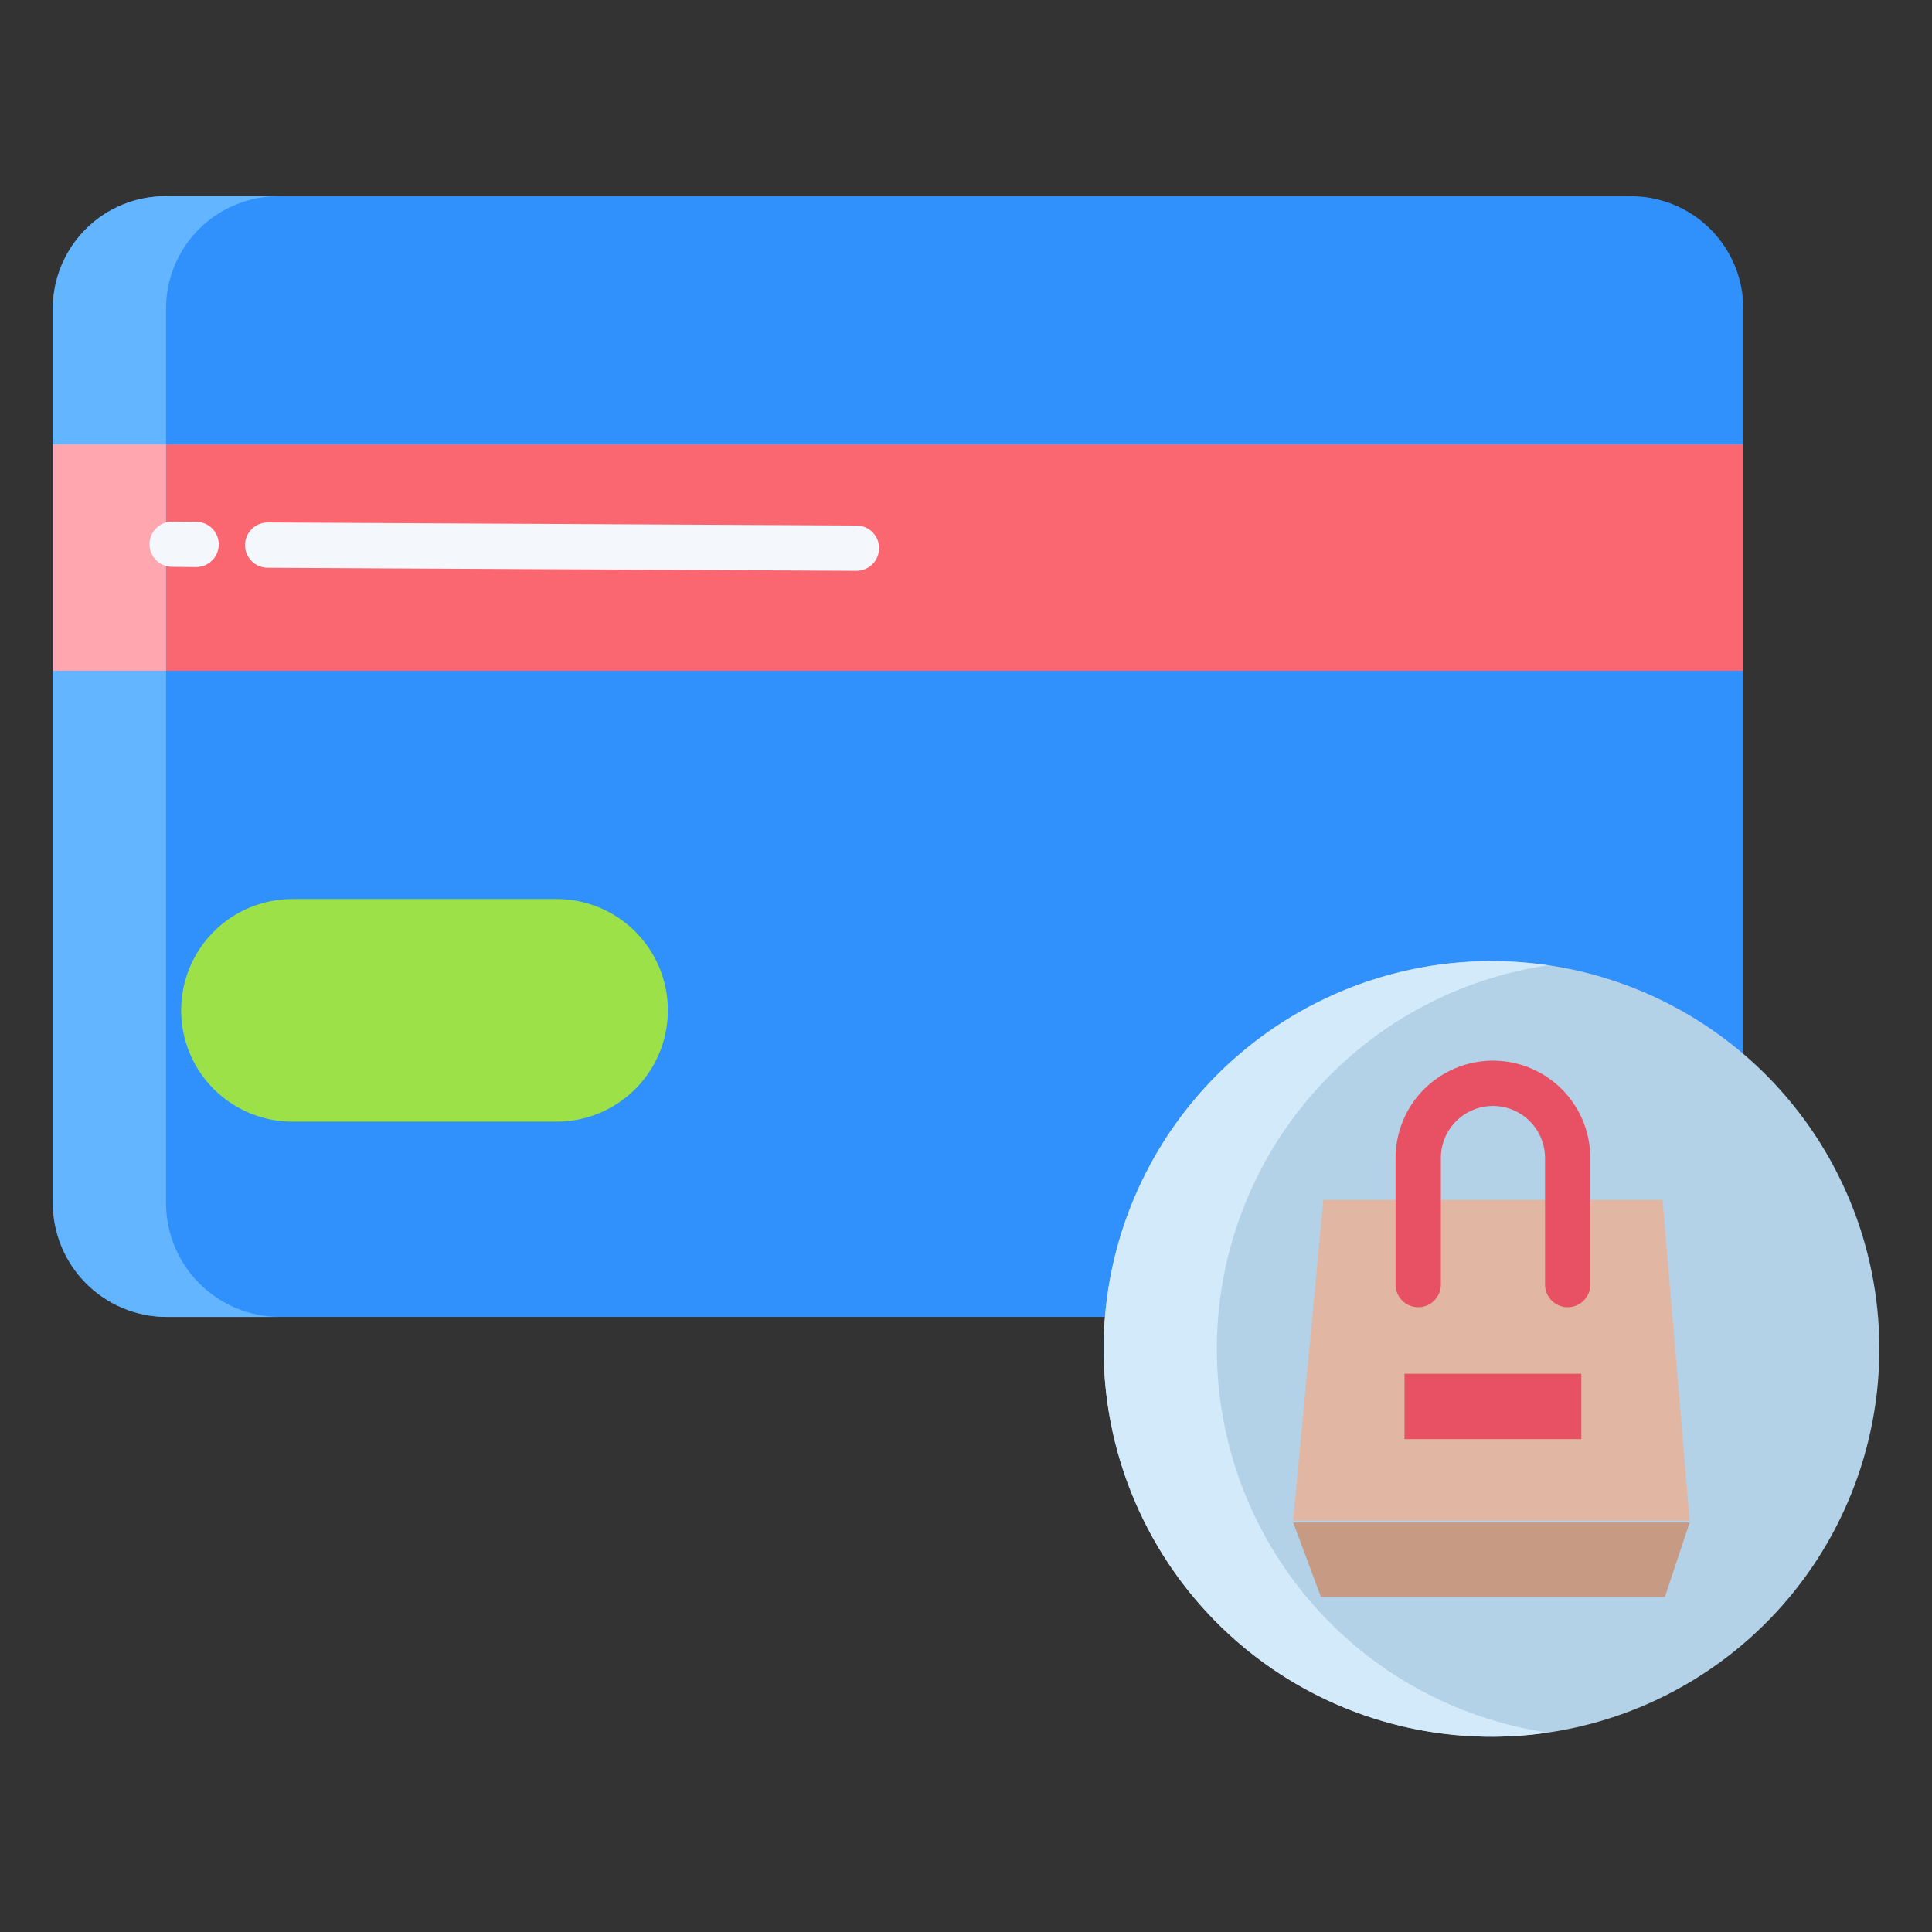 <svg width="77" height="77" viewBox="0 0 77 77" fill="none" xmlns="http://www.w3.org/2000/svg">
<rect x="0" y="0" width="77" height="77" fill="#333333" stroke="none"/>
<path d="M64.969 7.82H6.617C6.027 7.816 5.441 7.929 4.894 8.152C4.347 8.374 3.85 8.703 3.431 9.119C3.011 9.535 2.679 10.029 2.451 10.574C2.224 11.119 2.106 11.704 2.105 12.294V47.937C2.104 49.138 2.578 50.29 3.423 51.142C4.268 51.995 5.417 52.478 6.617 52.486H45.568L69.481 43.463V12.294C69.48 11.704 69.362 11.119 69.135 10.574C68.907 10.029 68.575 9.535 68.155 9.119C67.736 8.703 67.239 8.374 66.692 8.152C66.145 7.929 65.559 7.816 64.969 7.82Z" fill="#3090FC"/>
<path d="M2.105 17.709H69.481V26.732H2.105V17.709Z" fill="#FB6771"/>
<path d="M22.183 35.831C23.359 35.831 24.488 36.298 25.32 37.13C26.152 37.962 26.619 39.09 26.619 40.267C26.619 41.444 26.152 42.572 25.32 43.404C24.488 44.236 23.359 44.704 22.183 44.704H11.655C10.479 44.704 9.35 44.236 8.518 43.404C7.686 42.572 7.219 41.444 7.219 40.267C7.219 39.09 7.686 37.962 8.518 37.13C9.35 36.298 10.479 35.831 11.655 35.831H22.183Z" fill="#9BE147"/>
<path d="M44.042 52.449C44.385 48.42 46.292 44.687 49.355 42.048C52.417 39.409 56.392 38.075 60.427 38.332C64.461 38.589 68.235 40.416 70.938 43.422C73.641 46.428 75.06 50.374 74.889 54.413C74.718 58.452 72.971 62.264 70.023 65.03C67.076 67.797 63.161 69.299 59.119 69.214C55.078 69.129 51.23 67.464 48.401 64.576C45.572 61.687 43.987 57.806 43.986 53.763C43.986 53.321 44.004 52.882 44.042 52.449Z" fill="#B3D1E7"/>
<path d="M66.261 47.824H52.741L51.539 60.607H67.342L66.261 47.824Z" fill="#E1B7A3"/>
<path d="M67.342 60.678L66.354 63.644H52.647L51.539 60.678H67.342Z" fill="#C79A83"/>
<path d="M55.977 54.751H63.024V57.356H55.977V54.751Z" fill="#E75163"/>
<path d="M6.617 47.937V12.294C6.618 11.704 6.735 11.119 6.963 10.574C7.19 10.029 7.523 9.535 7.942 9.119C8.362 8.703 8.859 8.374 9.406 8.152C9.953 7.929 10.538 7.816 11.129 7.82H6.617C6.027 7.816 5.441 7.929 4.894 8.152C4.347 8.374 3.85 8.703 3.431 9.119C3.011 9.535 2.679 10.029 2.451 10.574C2.224 11.119 2.106 11.704 2.105 12.294V47.937C2.104 49.138 2.578 50.29 3.423 51.142C4.268 51.995 5.417 52.478 6.617 52.486H11.129C9.928 52.478 8.78 51.995 7.935 51.142C7.089 50.29 6.616 49.138 6.617 47.937Z" fill="#64B5FF"/>
<path d="M2.105 17.709H6.617V26.732H2.105V17.709Z" fill="#FFA6AF"/>
<path d="M48.498 53.763C48.498 53.321 48.516 52.882 48.554 52.449C48.85 48.981 50.309 45.714 52.693 43.178C55.076 40.642 58.246 38.984 61.689 38.474C59.603 38.167 57.476 38.29 55.439 38.836C53.402 39.381 51.498 40.338 49.845 41.647C48.192 42.956 46.824 44.59 45.826 46.448C44.828 48.305 44.221 50.348 44.042 52.449C44.004 52.882 43.986 53.321 43.986 53.763C43.987 55.983 44.466 58.177 45.391 60.195C46.315 62.213 47.664 64.008 49.344 65.459C51.024 66.91 52.997 67.982 55.129 68.602C57.26 69.222 59.5 69.376 61.696 69.053C58.028 68.511 54.677 66.668 52.255 63.862C49.832 61.055 48.498 57.471 48.498 53.763Z" fill="#D2EAF9"/>
<path d="M62.48 52.1C62.241 52.1 62.011 52.005 61.842 51.835C61.673 51.666 61.578 51.437 61.578 51.197V46.153C61.578 45.602 61.359 45.074 60.97 44.685C60.58 44.295 60.052 44.077 59.502 44.077C58.951 44.077 58.423 44.295 58.034 44.685C57.645 45.074 57.426 45.602 57.426 46.153V51.197C57.426 51.437 57.331 51.666 57.161 51.835C56.992 52.005 56.763 52.1 56.523 52.1C56.284 52.1 56.055 52.005 55.885 51.835C55.716 51.666 55.621 51.437 55.621 51.197V46.153C55.621 45.123 56.03 44.136 56.758 43.408C57.486 42.681 58.472 42.272 59.502 42.272C60.531 42.272 61.518 42.681 62.246 43.408C62.974 44.136 63.382 45.123 63.382 46.153V51.197C63.382 51.437 63.287 51.666 63.118 51.835C62.949 52.005 62.719 52.1 62.48 52.1Z" fill="#E75163"/>
<path d="M7.813 22.601H7.805L6.857 22.592C6.618 22.591 6.389 22.495 6.22 22.325C6.052 22.155 5.958 21.925 5.959 21.686C5.96 21.446 6.056 21.217 6.226 21.049C6.396 20.88 6.626 20.786 6.865 20.787H6.874L7.821 20.796C8.06 20.797 8.289 20.893 8.458 21.063C8.626 21.233 8.72 21.463 8.719 21.703C8.718 21.942 8.622 22.171 8.452 22.34C8.282 22.508 8.052 22.602 7.812 22.601H7.813Z" fill="#F4F8FC"/>
<path d="M34.132 22.749H34.127L10.666 22.628C10.426 22.627 10.197 22.531 10.028 22.362C9.86 22.192 9.765 21.962 9.766 21.723C9.766 21.484 9.862 21.254 10.031 21.086C10.201 20.917 10.431 20.822 10.67 20.823H10.675L34.136 20.944C34.255 20.944 34.372 20.968 34.481 21.014C34.59 21.059 34.69 21.126 34.773 21.21C34.857 21.294 34.923 21.394 34.968 21.503C35.013 21.613 35.036 21.73 35.036 21.849C35.036 21.967 35.012 22.084 34.966 22.194C34.921 22.303 34.854 22.403 34.77 22.486C34.686 22.57 34.586 22.636 34.477 22.681C34.367 22.726 34.25 22.749 34.131 22.749H34.132Z" fill="#F4F8FC"/>
</svg>
